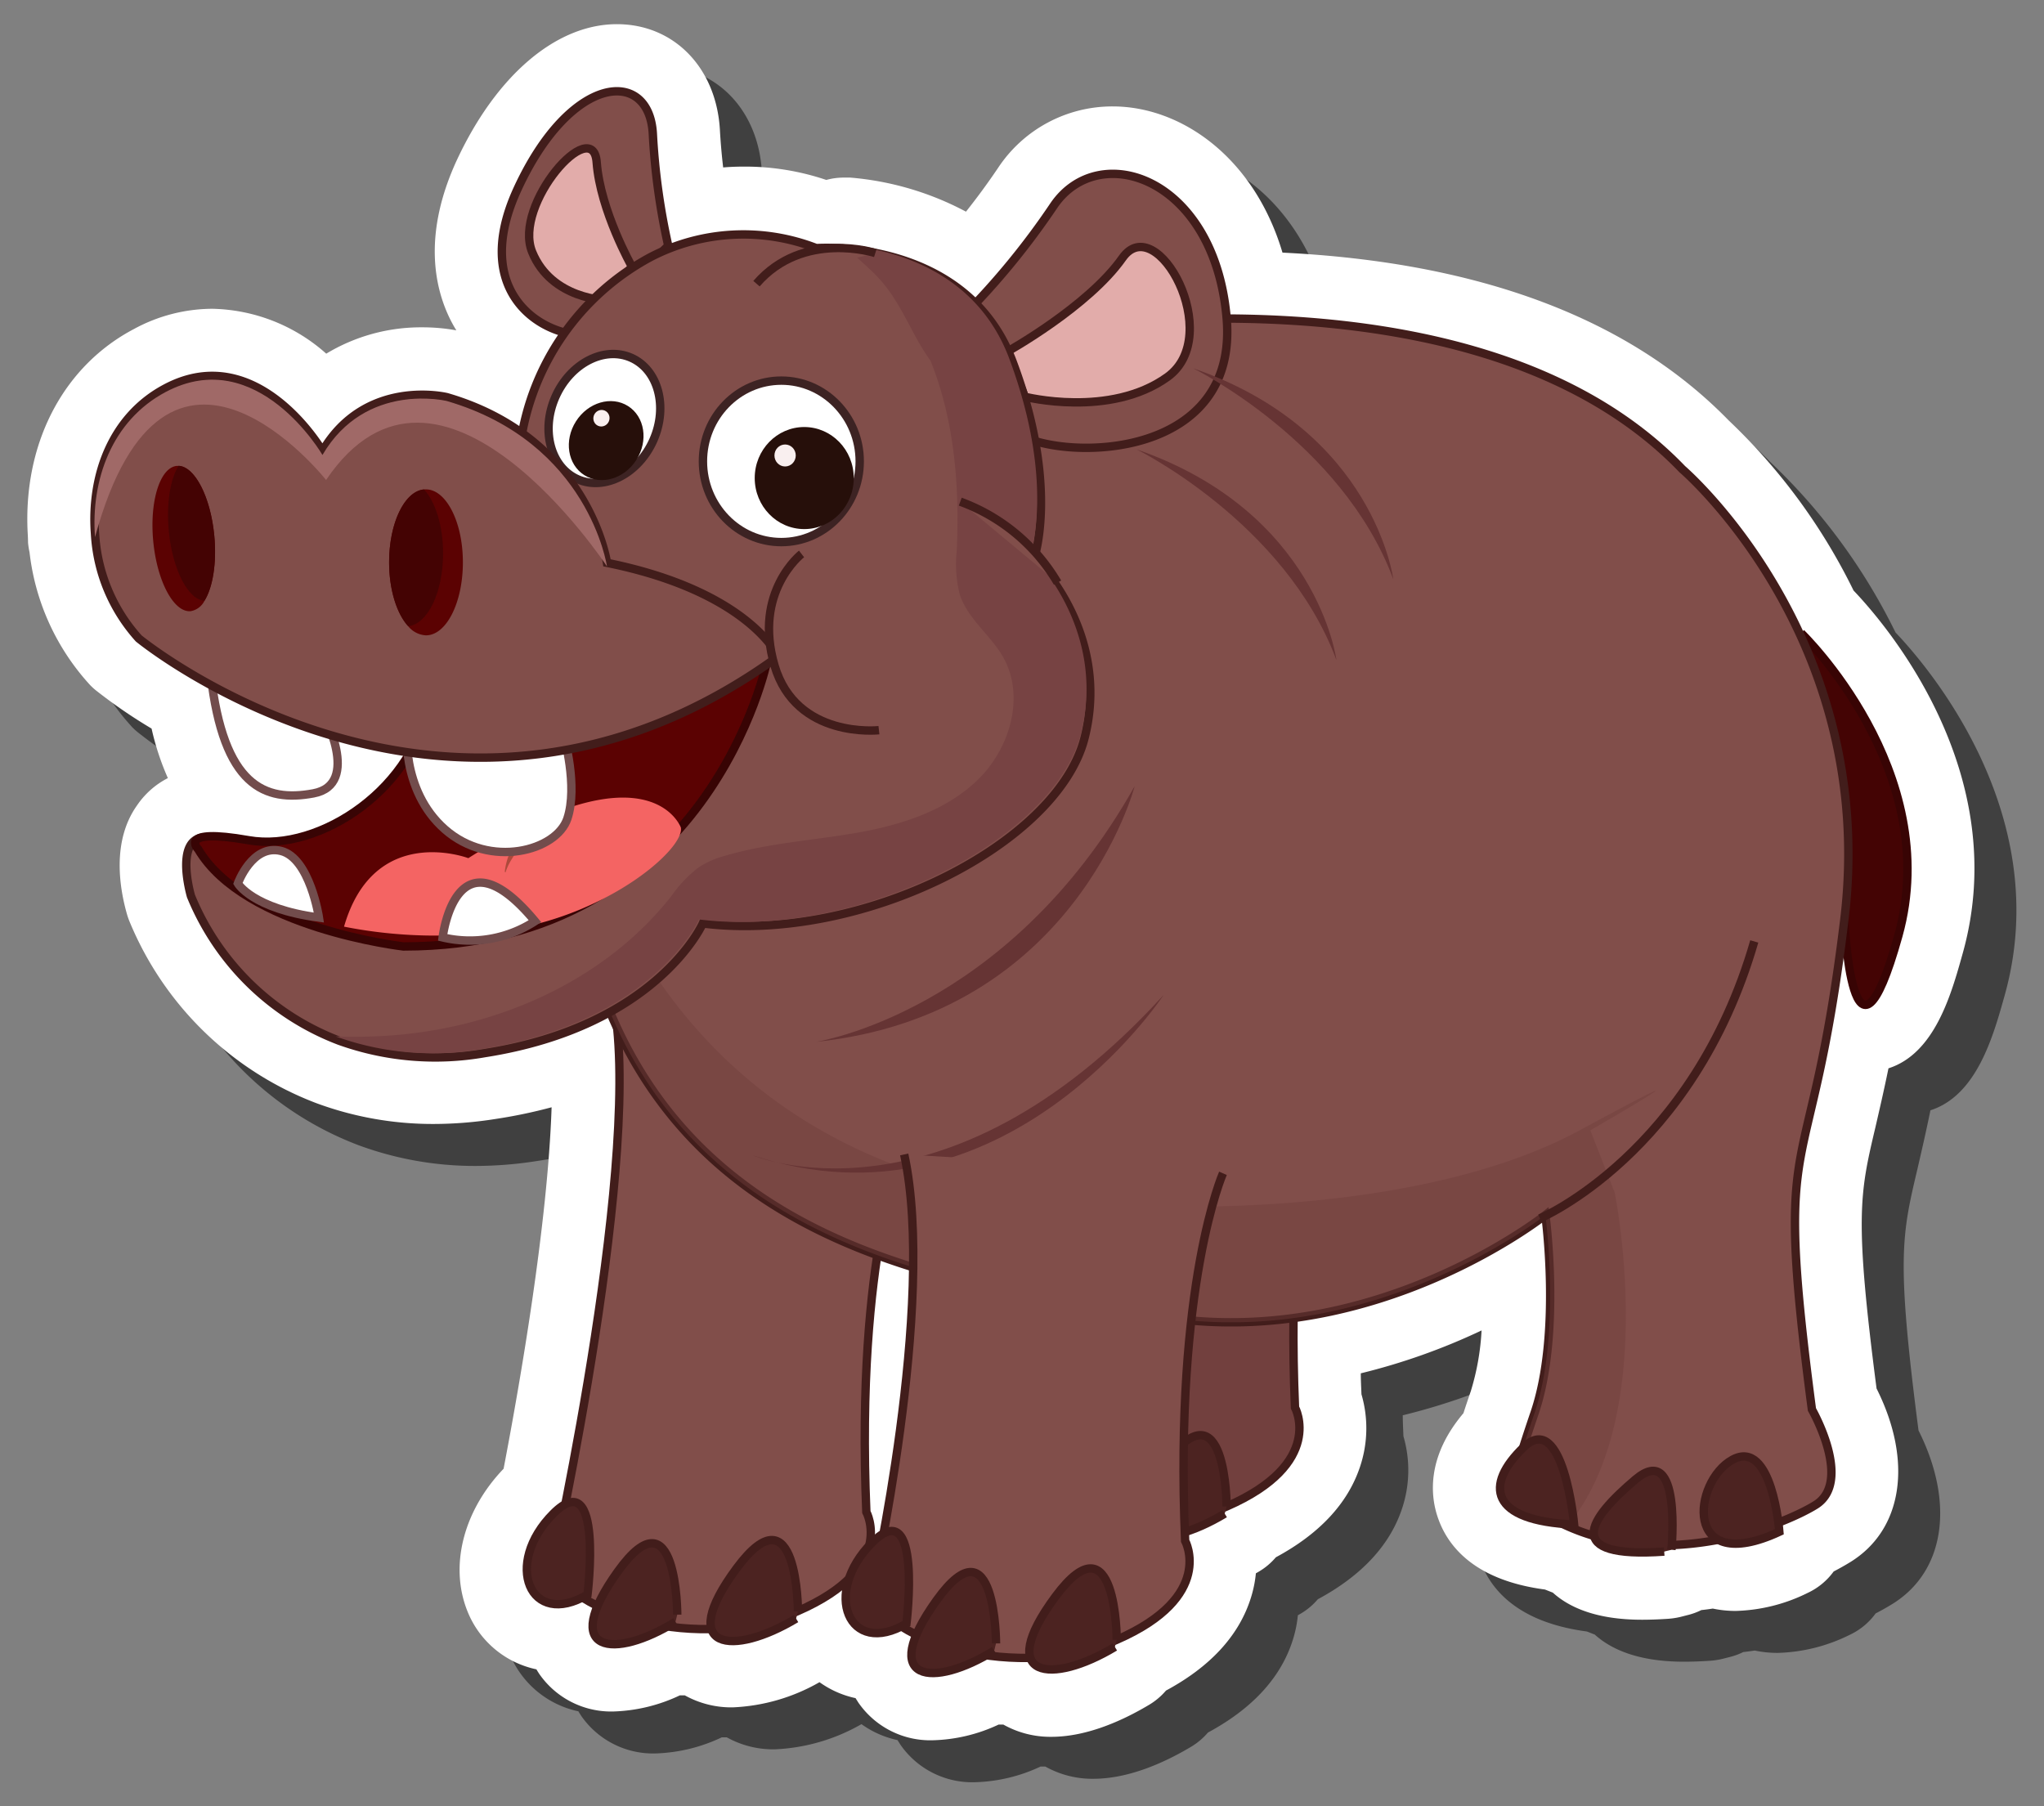 <svg id="b12912f1-5b4c-47dc-a584-f66286480c54" data-name="Layer 1" xmlns="http://www.w3.org/2000/svg" width="243.53" height="215.23" viewBox="0 0 243.53 215.23">
  <rect x="0" y="0" width="243.53" height="215.23" fill="#808080" stroke="none"/>
  <defs>
    <style>
      .a30d818c-4cb8-4c89-a5e9-47704dce1d55 {
        opacity: 0.5;
      }

      .a4bd7df3-1817-4e55-8950-8a3921fbc783, .b6fd7f86-a913-4df5-9cb2-e822632183fe, .e6f4fa14-eb8f-4add-adc6-917dd56f120d {
        fill: #fff;
      }

      .a220b380-39bc-45a3-9945-0d020cf690b9 {
        fill: #440404;
      }

      .a220b380-39bc-45a3-9945-0d020cf690b9, .b9a1d8bc-c3ab-4eb5-8563-149924e610da {
        stroke: #380404;
      }

      .a220b380-39bc-45a3-9945-0d020cf690b9, .a4bd7df3-1817-4e55-8950-8a3921fbc783, .a6d022e4-3d91-4b1d-88e9-5675724fe6eb, .ac034fd0-0e9d-47c8-9a10-0fd576d84713, .b01f7ee1-27c8-4714-b1f3-aac937664c4f, .b6fd7f86-a913-4df5-9cb2-e822632183fe, .b9a1d8bc-c3ab-4eb5-8563-149924e610da, .e13ac96c-6f7c-4d93-8939-2b07dfb80b63, .efc321f4-bfdd-4975-93b6-aa30183d1509 {
        stroke-miterlimit: 10;
      }

      .ac034fd0-0e9d-47c8-9a10-0fd576d84713 {
        fill: #814e4a;
      }

      .a6d022e4-3d91-4b1d-88e9-5675724fe6eb, .ac034fd0-0e9d-47c8-9a10-0fd576d84713, .b01f7ee1-27c8-4714-b1f3-aac937664c4f, .e13ac96c-6f7c-4d93-8939-2b07dfb80b63, .efc321f4-bfdd-4975-93b6-aa30183d1509 {
        stroke: #421d1b;
      }

      .a6d022e4-3d91-4b1d-88e9-5675724fe6eb {
        fill: #4c2321;
      }

      .b01f7ee1-27c8-4714-b1f3-aac937664c4f {
        fill: #72403e;
      }

      .a51fb39a-2219-404c-b330-a41089d2f165 {
        fill: #703e3c;
        opacity: 0.44;
      }

      .e13ac96c-6f7c-4d93-8939-2b07dfb80b63 {
        fill: #e2acaa;
      }

      .ba778061-7a27-46e1-b33b-42f3a6d92cfb {
        fill: #774343;
      }

      .a4bd7df3-1817-4e55-8950-8a3921fbc783 {
        stroke: #3d2323;
      }

      .b1a99ec0-2f91-45df-8513-95e572b6586b {
        fill: #260f0a;
      }

      .b49e6e63-4c83-453f-8159-223f4ed3542b {
        fill: #f9efef;
      }

      .ab4b4723-ea8d-4ad0-983e-dec420556e8c, .b9a1d8bc-c3ab-4eb5-8563-149924e610da {
        fill: #5b0202;
      }

      .fb1bfa84-3d00-4b17-a9cb-f592736a9e8a {
        fill: #f46463;
      }

      .f9c81371-3ed4-460f-95f7-3c5eff37adbb {
        fill: #ad493b;
      }

      .b6fd7f86-a913-4df5-9cb2-e822632183fe {
        stroke: #724c4c;
      }

      .ba5dc693-653b-40e9-b9e3-210bcc20a3e0 {
        fill: #a06967;
      }

      .fc5726cf-82f8-4932-aa00-5c4249b18b75 {
        fill: #440303;
      }

      .ad651c6b-9f70-4239-b19f-a156093ff3ed {
        fill: #663434;
      }

      .efc321f4-bfdd-4975-93b6-aa30183d1509 {
        fill: none;
      }
    </style>
  </defs>
  <g>
    <path class="a30d818c-4cb8-4c89-a5e9-47704dce1d55" d="M116.15,212.35a10.4,10.4,0,0,1-8.89-4.5l-.33-.52a11.45,11.45,0,0,1-4.29-1.9,22.68,22.68,0,0,1-10.32,3A11.39,11.39,0,0,1,86.59,207L86,207a19.79,19.79,0,0,1-7.87,1.92,10.41,10.41,0,0,1-8.89-4.49c-.11-.17-.22-.34-.33-.53a11.37,11.37,0,0,1-8.2-6.88C58.51,191.61,60.2,185,65,180c2-10.46,5.26-29.26,5.72-43.07A59.8,59.8,0,0,1,64,138.33a47.16,47.16,0,0,1-7.31.59,40,40,0,0,1-14-2.48,39.09,39.09,0,0,1-22.33-21.82c-.07-.2-.15-.41-.21-.62-.87-3-1.89-8.69,1.15-13A9.87,9.87,0,0,1,25,97.71a31.64,31.64,0,0,1-1.94-5.9,61.52,61.52,0,0,1-6.63-4.55,7.83,7.83,0,0,1-.67-.61A28.1,28.1,0,0,1,8.52,70.81a8.91,8.91,0,0,1-.18-1.17c-.05-.68-.07-1.37-.08-2.18C8.06,57.21,12.82,48.51,21,44.18a19.67,19.67,0,0,1,9.28-2.39,21,21,0,0,1,13.59,5.35A21.84,21.84,0,0,1,55.29,44a22.59,22.59,0,0,1,4.08.36,16.5,16.5,0,0,1-.87-1.6c-1.77-3.75-3.06-10,.91-18.64C64.11,14,71.25,7.88,78.5,7.88c6.79,0,11.83,5.17,12.27,12.56.09,1.63.23,3.14.39,4.51.82-.07,1.67-.1,2.55-.1a30.26,30.26,0,0,1,9.74,1.59,7.82,7.82,0,0,1,2.1-.28q.38,0,.75,0a35.54,35.54,0,0,1,13.79,4.06c1.21-1.52,2.51-3.27,3.82-5.21a16.31,16.31,0,0,1,13.67-7.33c8.1,0,16.82,6,20.22,17.42,23.48,1.14,41.34,7.85,53.17,20a70.86,70.86,0,0,1,14.87,20.26c3.6,3.77,19.09,21.55,13,43.25-1.36,4.87-3.32,11.91-8.84,13.68-.57,2.78-1.09,5-1.55,7-1.87,7.91-2.52,10.69.13,31.15,4.33,8.62,3.16,16.79-3.11,20.67-.6.37-1.29.76-2,1.13a8,8,0,0,1-3.09,2.55,20.43,20.43,0,0,1-8.56,2.15,13,13,0,0,1-2.75-.28c-.46.07-.91.13-1.37.18a7.72,7.72,0,0,1-1.61.59l-.86.22a9,9,0,0,1-1.38.22c-1.15.08-2.23.12-3.21.12-5.35,0-8.63-1.42-10.63-3.23l-.94-.37c-8.38-1.11-11.54-5.14-12.71-8.43-.89-2.47-1.54-7.21,3-12.58.25-.78.54-1.64.87-2.6a29.85,29.85,0,0,0,1.29-7.26,75.28,75.28,0,0,1-14.39,5.11c0,.83.05,1.66.08,2.5a14.42,14.42,0,0,1-.2,8.72c-1.47,4.33-4.84,7.92-10,10.7a7.9,7.9,0,0,1-2,1.69l-.38.22a14.23,14.23,0,0,1-.71,3.27c-1.47,4.33-4.84,7.92-10,10.7a8.11,8.11,0,0,1-2,1.69c-2.91,1.74-7.28,3.82-11.65,3.82a11.42,11.42,0,0,1-5.73-1.46l-.56,0A19.54,19.54,0,0,1,116.15,212.35Z"/>
    <path class="e6f4fa14-eb8f-4add-adc6-917dd56f120d" d="M111.15,207.35a10.4,10.4,0,0,1-8.89-4.5l-.33-.52a11.45,11.45,0,0,1-4.29-1.9,22.68,22.68,0,0,1-10.32,3A11.39,11.39,0,0,1,81.59,202L81,202a19.79,19.79,0,0,1-7.87,1.92,10.41,10.41,0,0,1-8.89-4.49c-.11-.17-.22-.34-.33-.53a11.37,11.37,0,0,1-8.2-6.88C53.51,186.61,55.2,180,60,175c2-10.46,5.26-29.26,5.72-43.07A59.8,59.8,0,0,1,59,133.33a47.16,47.16,0,0,1-7.31.59,40,40,0,0,1-14-2.48,39.09,39.09,0,0,1-22.33-21.82c-.07-.2-.15-.41-.21-.62-.87-3-1.89-8.69,1.15-13A9.87,9.87,0,0,1,20,92.71a31.64,31.64,0,0,1-1.94-5.9,61.52,61.52,0,0,1-6.63-4.55,7.83,7.83,0,0,1-.67-.61A28.1,28.1,0,0,1,3.52,65.81a8.91,8.91,0,0,1-.18-1.17c0-.68-.07-1.37-.08-2.18-.2-10.25,4.56-19,12.74-23.28a19.67,19.67,0,0,1,9.28-2.39,21,21,0,0,1,13.59,5.35A21.84,21.84,0,0,1,50.29,39a22.59,22.59,0,0,1,4.08.36,16.5,16.5,0,0,1-.87-1.6c-1.77-3.75-3.06-10,.91-18.64C59.11,9,66.25,2.88,73.5,2.88c6.79,0,11.83,5.17,12.27,12.56.09,1.63.23,3.14.39,4.51.82-.07,1.67-.1,2.55-.1a30.26,30.26,0,0,1,9.74,1.59,7.82,7.82,0,0,1,2.1-.28q.38,0,.75,0a35.54,35.54,0,0,1,13.79,4.06c1.21-1.52,2.51-3.27,3.82-5.21a16.31,16.31,0,0,1,13.67-7.33c8.1,0,16.82,6,20.22,17.42,23.48,1.14,41.34,7.85,53.17,20a70.86,70.86,0,0,1,14.87,20.26c3.6,3.77,19.09,21.55,13,43.25-1.36,4.87-3.32,11.91-8.84,13.68-.57,2.78-1.09,5-1.55,7-1.87,7.91-2.52,10.69.13,31.15,4.33,8.62,3.16,16.79-3.11,20.67-.6.37-1.29.76-2,1.13a8,8,0,0,1-3.09,2.55,20.43,20.43,0,0,1-8.56,2.15,13,13,0,0,1-2.75-.28c-.46.07-.91.13-1.37.18a7.72,7.72,0,0,1-1.61.59l-.86.22a9,9,0,0,1-1.38.22c-1.15.08-2.23.12-3.21.12-5.35,0-8.63-1.42-10.63-3.23l-.94-.37c-8.38-1.11-11.54-5.14-12.71-8.43-.89-2.47-1.54-7.21,3-12.58.25-.78.54-1.64.87-2.6a29.85,29.85,0,0,0,1.29-7.26,75.28,75.28,0,0,1-14.39,5.11c0,.83.05,1.66.08,2.5a14.42,14.42,0,0,1-.2,8.72c-1.47,4.33-4.84,7.92-10,10.7a7.9,7.9,0,0,1-2,1.69l-.38.22a14.23,14.23,0,0,1-.71,3.27c-1.47,4.33-4.84,7.92-10,10.7a8.11,8.11,0,0,1-2,1.69c-2.91,1.74-7.28,3.82-11.65,3.82a11.42,11.42,0,0,1-5.73-1.46l-.56,0A19.54,19.54,0,0,1,111.15,207.35Z"/>
    <g>
      <path class="a220b380-39bc-45a3-9945-0d020cf690b9" d="M214.59,75.43s17.06,16.42,11.59,36.05-6.44-1.93-6.44-1.93l-5.8-32.19"/>
      <g>
        <path class="ac034fd0-0e9d-47c8-9a10-0fd576d84713" d="M107.73,136.37s-5.8,13.09-4.51,43.78c0,0,3.65,6.65-8.15,11.8s-27.47.21-29.19-5.58c0,0,11-49.78,7.09-67.59"/>
        <path class="a6d022e4-3d91-4b1d-88e9-5675724fe6eb" d="M95.07,192s0-15-7.3-5.15-.43,10.51,7.08,6"/>
        <path class="a6d022e4-3d91-4b1d-88e9-5675724fe6eb" d="M80.69,192.38s0-15-7.07-5.15-.42,10.51,6.86,6"/>
        <path class="a6d022e4-3d91-4b1d-88e9-5675724fe6eb" d="M70,190s1.94-15.67-4.07-9.66S63.15,194.09,70,190Z"/>
      </g>
      <g>
        <path class="b01f7ee1-27c8-4714-b1f3-aac937664c4f" d="M158.8,123.93S153,137,154.29,167.7c0,0,3.65,6.65-8.15,11.8s-27.47.22-29.19-5.58c0,0,11-49.78,7.09-67.59"/>
        <path class="a6d022e4-3d91-4b1d-88e9-5675724fe6eb" d="M146.14,179.5s0-15-7.3-5.15-.43,10.52,7.08,6"/>
        <path class="a6d022e4-3d91-4b1d-88e9-5675724fe6eb" d="M131.76,179.93s0-15-7.07-5.15-.42,10.52,6.86,6"/>
        <path class="a6d022e4-3d91-4b1d-88e9-5675724fe6eb" d="M121.08,177.57s1.94-15.66-4.07-9.66S114.22,181.65,121.08,177.57Z"/>
      </g>
      <path class="ac034fd0-0e9d-47c8-9a10-0fd576d84713" d="M71.25,116.84C82.41,149.25,114,153.32,139.06,157s45.06-12.23,45.06-12.23,1.93,14.16-1.29,23.6-2.58,9.23-2.58,9.23a24.77,24.77,0,0,0,6.48,4.23c12.06,5.4,25.78-.16,29.57-2.51,4.51-2.79-.42-11.38-.42-11.38-4.72-35.83-.22-24.67,3.86-58.36S200.43,55.9,200.43,55.9c-27-28.11-86.7-14.8-86.7-14.8S76.06,71.54,70.42,100.47A31.28,31.28,0,0,0,71.25,116.84Z"/>
      <path class="a51fb39a-2219-404c-b330-a41089d2f165" d="M71.25,116.84C82.41,149.25,114,153.32,139.06,157s45.06-12.23,45.06-12.23,1.93,14.16-1.29,23.6-2.58,9.23-2.58,9.23a24.77,24.77,0,0,0,6.48,4.23c11.07-13.25,5.65-39.74,5.65-39.74l-2.9-7.41s18.35-10.62-1.28,0-50.86,9-50.86,9c-47.31.75-62.5-29.64-66.92-43.2A31.28,31.28,0,0,0,71.25,116.84Z"/>
      <g>
        <g>
          <path class="ac034fd0-0e9d-47c8-9a10-0fd576d84713" d="M114.81,37.61a89.29,89.29,0,0,0,10.73-13.09c5.36-7.94,19.1-3.43,20.6,13.3s-18.67,17.17-24.68,14A44.89,44.89,0,0,0,114.81,37.61Z"/>
          <path class="e13ac96c-6f7c-4d93-8939-2b07dfb80b63" d="M120,41.9s9.65-5.36,13.73-11.16,12.23,9.23,5.37,14.17-17,2.36-17,2.36Z"/>
        </g>
        <g>
          <path class="ac034fd0-0e9d-47c8-9a10-0fd576d84713" d="M79.62,29.29a80.24,80.24,0,0,1-1.84-13.38C77.32,8.05,68,8.78,61.67,22.5s5,18.57,9.52,17.2A51.7,51.7,0,0,1,79.62,29.29Z"/>
          <path class="e13ac96c-6f7c-4d93-8939-2b07dfb80b63" d="M75.28,31.75s-3.76-6.65-4.19-12.42-10,5-7.69,10.69,8.9,5.76,8.9,5.76Z"/>
        </g>
        <path class="ac034fd0-0e9d-47c8-9a10-0fd576d84713" d="M22.75,106.76A31,31,0,0,0,40.41,124a33.86,33.86,0,0,0,17.32,1.48c20.6-3.22,26-15.45,26-15.45,18.89,2.36,42.27-9.44,45.49-22.11s-6-21.45-6-21.45,3-8.59-2.58-23.39c-3.95-10.48-14-12.9-19.59-13.42a25.64,25.64,0,0,0-3.8-.1,24,24,0,0,0-19.74,1.07A30,30,0,0,0,62,52.9L51.94,60.41,86.06,83.8c-8,19.09-50.43,21.24-58.37,17S22.75,106.76,22.75,106.76Z"/>
        <path class="ba778061-7a27-46e1-b33b-42f3a6d92cfb" d="M40,123.49A33.88,33.88,0,0,0,57.28,125c20.59-3.22,26-15.45,26-15.45,18.88,2.36,42.27-9.44,45.49-22.1s-6-21.46-6-21.46,3-8.58-2.57-23.39c-4-10.48-14-12.9-19.59-13.41,1.28,1.4,2.85,2.62,4.08,3.95,2.77,3,3.87,6.67,6.17,9.83,2.87,7.12,3.48,15,3.13,22.64a14.81,14.81,0,0,0,.34,5.15c.94,3,3.73,4.91,5.23,7.61,2.58,4.66.76,10.82-3.05,14.53s-9.15,5.4-14.39,6.32-10.61,1.23-15.71,2.74a10.88,10.88,0,0,0-3.16,1.38A15.35,15.35,0,0,0,80,106.75c-8.13,10.36-21.35,16-34.49,16.69C43.67,123.54,41.81,123.56,40,123.49Z"/>
        <g>
          <ellipse class="a4bd7df3-1817-4e55-8950-8a3921fbc783" cx="93.09" cy="54.97" rx="9.34" ry="9.62"/>
          <g>
            <ellipse class="b1a99ec0-2f91-45df-8513-95e572b6586b" cx="95.82" cy="56.96" rx="5.9" ry="6.08"/>
            <ellipse class="b49e6e63-4c83-453f-8159-223f4ed3542b" cx="93.54" cy="54.27" rx="1.27" ry="1.31"/>
          </g>
        </g>
        <g>
          <ellipse class="a4bd7df3-1817-4e55-8950-8a3921fbc783" cx="72.02" cy="49.86" rx="7.91" ry="6.38" transform="translate(-2.64 95.69) rotate(-66.24)"/>
          <g>
            <ellipse class="b1a99ec0-2f91-45df-8513-95e572b6586b" cx="72.23" cy="52.49" rx="4.87" ry="4.27" transform="translate(-10.77 85.43) rotate(-57.65)"/>
            <ellipse class="b49e6e63-4c83-453f-8159-223f4ed3542b" cx="71.66" cy="49.83" rx="0.99" ry="0.96" transform="translate(-2.82 95.34) rotate(-66.24)"/>
          </g>
        </g>
        <path class="b9a1d8bc-c3ab-4eb5-8563-149924e610da" d="M91.42,78.65s-6.87,34.12-43.35,34.12c0,0-18.88-2.15-24.46-11.59,0,0-2.57-2.58,6-1.07s20.17-6.44,21.46-17S91.42,78.65,91.42,78.65Z"/>
        <g>
          <path class="fb1bfa84-3d00-4b17-a9cb-f592736a9e8a" d="M81.12,98.6s-3.65-10.08-25.32,3.65c0,0-11.22-4.27-14.81,8.16a56.08,56.08,0,0,0,19.55.39C72.66,108.89,81.59,101.09,81.12,98.6Z"/>
          <path class="f9c81371-3ed4-460f-95f7-3c5eff37adbb" d="M60.14,103.88a7.55,7.55,0,0,1,1.27-3.47A5.4,5.4,0,0,1,62.61,99a4.09,4.09,0,0,1,1.73-.79l0,.08a10.59,10.59,0,0,1-1.1,1.45c-.38.43-.85.77-1.25,1.2a9.59,9.59,0,0,0-1,1.4,6.53,6.53,0,0,0-.76,1.6Z"/>
        </g>
        <g>
          <path class="b6fd7f86-a913-4df5-9cb2-e822632183fe" d="M67.17,87.66s1.72,6,.43,9.87-9.23,6-14.59,1.29S48.5,86.59,48.5,86.59Z"/>
          <path class="b6fd7f86-a913-4df5-9cb2-e822632183fe" d="M38.42,84.87s4.72,8.58-1.08,9.66-10.72-.86-12.23-14.16Z"/>
          <path class="b6fd7f86-a913-4df5-9cb2-e822632183fe" d="M63.74,109.76a14.18,14.18,0,0,1-11,1.93S54.3,98.39,63.74,109.76Z"/>
          <path class="b6fd7f86-a913-4df5-9cb2-e822632183fe" d="M38,109.33s-1.07-7.08-4.51-7.94-5.15,3.87-5.15,3.87S30.05,108.26,38,109.33Z"/>
        </g>
        <g>
          <path class="ac034fd0-0e9d-47c8-9a10-0fd576d84713" d="M11.32,63.58h0a20.3,20.3,0,0,0,5.21,12.49s37.12,30.47,76.18,2.15c0,0-3.44-7.73-20.39-11.16,0,0-2.15-14.81-19.09-19.74,0,0-9.66-2.36-14.81,6.44,0,0-7.73-13.31-18.67-7.51C13.31,49.65,10.81,56.76,11.32,63.58Z"/>
          <path class="ba5dc693-653b-40e9-b9e3-210bcc20a3e0" d="M11.32,64c8.45-31,27.53-6.81,27.53-6.81,13.51-20,33.47,10.3,33.47,10.3S70.17,52.71,53.23,47.78c0,0-9.66-2.37-14.81,6.43,0,0-7.73-13.3-18.67-7.51C13.31,50.11,10.81,57.22,11.32,64Z"/>
          <g>
            <path class="ab4b4723-ea8d-4ad0-983e-dec420556e8c" d="M46.36,67c0,3.28.92,6.14,2.27,7.61a2.91,2.91,0,0,0,2.12,1.09c2.43,0,4.4-3.89,4.4-8.7s-2-8.69-4.4-8.69h-.23C48.2,58.52,46.36,62.31,46.36,67Z"/>
            <path class="fc5726cf-82f8-4932-aa00-5c4249b18b75" d="M46.36,67c0,3.28.92,6.14,2.27,7.61,2.32-.24,4.16-4,4.16-8.68,0-3.28-.91-6.13-2.27-7.61C48.2,58.52,46.36,62.31,46.36,67Z"/>
          </g>
          <g>
            <path class="ab4b4723-ea8d-4ad0-983e-dec420556e8c" d="M25.53,63.82c.31,3.26-.18,6.17-1.16,7.75a2.28,2.28,0,0,1-1.65,1.25c-2,.19-4-3.53-4.46-8.31s.8-8.81,2.81-9h.2C23.2,55.57,25.09,59.19,25.53,63.82Z"/>
            <path class="fc5726cf-82f8-4932-aa00-5c4249b18b75" d="M25.53,63.82c.31,3.26-.18,6.17-1.16,7.75-1.93-.06-3.82-3.69-4.26-8.31-.31-3.26.18-6.18,1.16-7.76C23.2,55.57,25.09,59.19,25.53,63.82Z"/>
          </g>
        </g>
        <path class="ac034fd0-0e9d-47c8-9a10-0fd576d84713" d="M95.5,66s-5.8,4.5-3.22,13.3S104.72,87,104.72,87"/>
        <path class="ac034fd0-0e9d-47c8-9a10-0fd576d84713" d="M104.29,30.15s-8.58-2.79-14.16,3.65"/>
        <path class="ac034fd0-0e9d-47c8-9a10-0fd576d84713" d="M126,69.42a22.34,22.34,0,0,0-11.59-9.65"/>
      </g>
      <path class="ad651c6b-9f70-4239-b19f-a156093ff3ed" d="M135.19,93.67s-7.08,27.25-38,30.47C97.21,124.14,120,120.71,135.19,93.67Z"/>
      <path class="ad651c6b-9f70-4239-b19f-a156093ff3ed" d="M138.63,118.56s-19.1,29-48.93,19.1C89.7,137.66,112.45,147.31,138.63,118.56Z"/>
      <g>
        <path class="ac034fd0-0e9d-47c8-9a10-0fd576d84713" d="M145.71,139.8s-5.8,13.09-4.51,43.78c0,0,3.65,6.65-8.15,11.8s-27.47.22-29.19-5.58c0,0,7.73-34.44,3.87-52.25"/>
        <path class="a6d022e4-3d91-4b1d-88e9-5675724fe6eb" d="M133.05,195.38s0-15-7.3-5.15-.43,10.52,7.08,6"/>
        <path class="a6d022e4-3d91-4b1d-88e9-5675724fe6eb" d="M118.67,195.81s0-15-7.07-5.15-.42,10.51,6.86,6"/>
        <path class="a6d022e4-3d91-4b1d-88e9-5675724fe6eb" d="M108,193.45s1.93-15.66-4.08-9.66S101.13,197.53,108,193.45Z"/>
      </g>
      <path class="efc321f4-bfdd-4975-93b6-aa30183d1509" d="M183.47,145.17s18.24-7.73,25.54-33"/>
      <path class="a6d022e4-3d91-4b1d-88e9-5675724fe6eb" d="M187.55,181.65s-1.29-13.74-6-9.23S177.47,181.22,187.55,181.65Z"/>
      <path class="a6d022e4-3d91-4b1d-88e9-5675724fe6eb" d="M199.14,184.65s1.29-13.09-4.29-8.37-8.8,9.44,3.43,8.59"/>
      <path class="a6d022e4-3d91-4b1d-88e9-5675724fe6eb" d="M212,182.51s-.85-11.16-5.58-8.59S200.43,187.87,212,182.51Z"/>
      <path class="ad651c6b-9f70-4239-b19f-a156093ff3ed" d="M135.41,53.54s17.7,8.69,23.82,25.11C159.23,78.65,157,61,135.41,53.54Z"/>
      <path class="ad651c6b-9f70-4239-b19f-a156093ff3ed" d="M142.17,43.89S159.87,52.58,166,69C166,69,163.73,51.29,142.17,43.89Z"/>
    </g>
  </g>
</svg>
